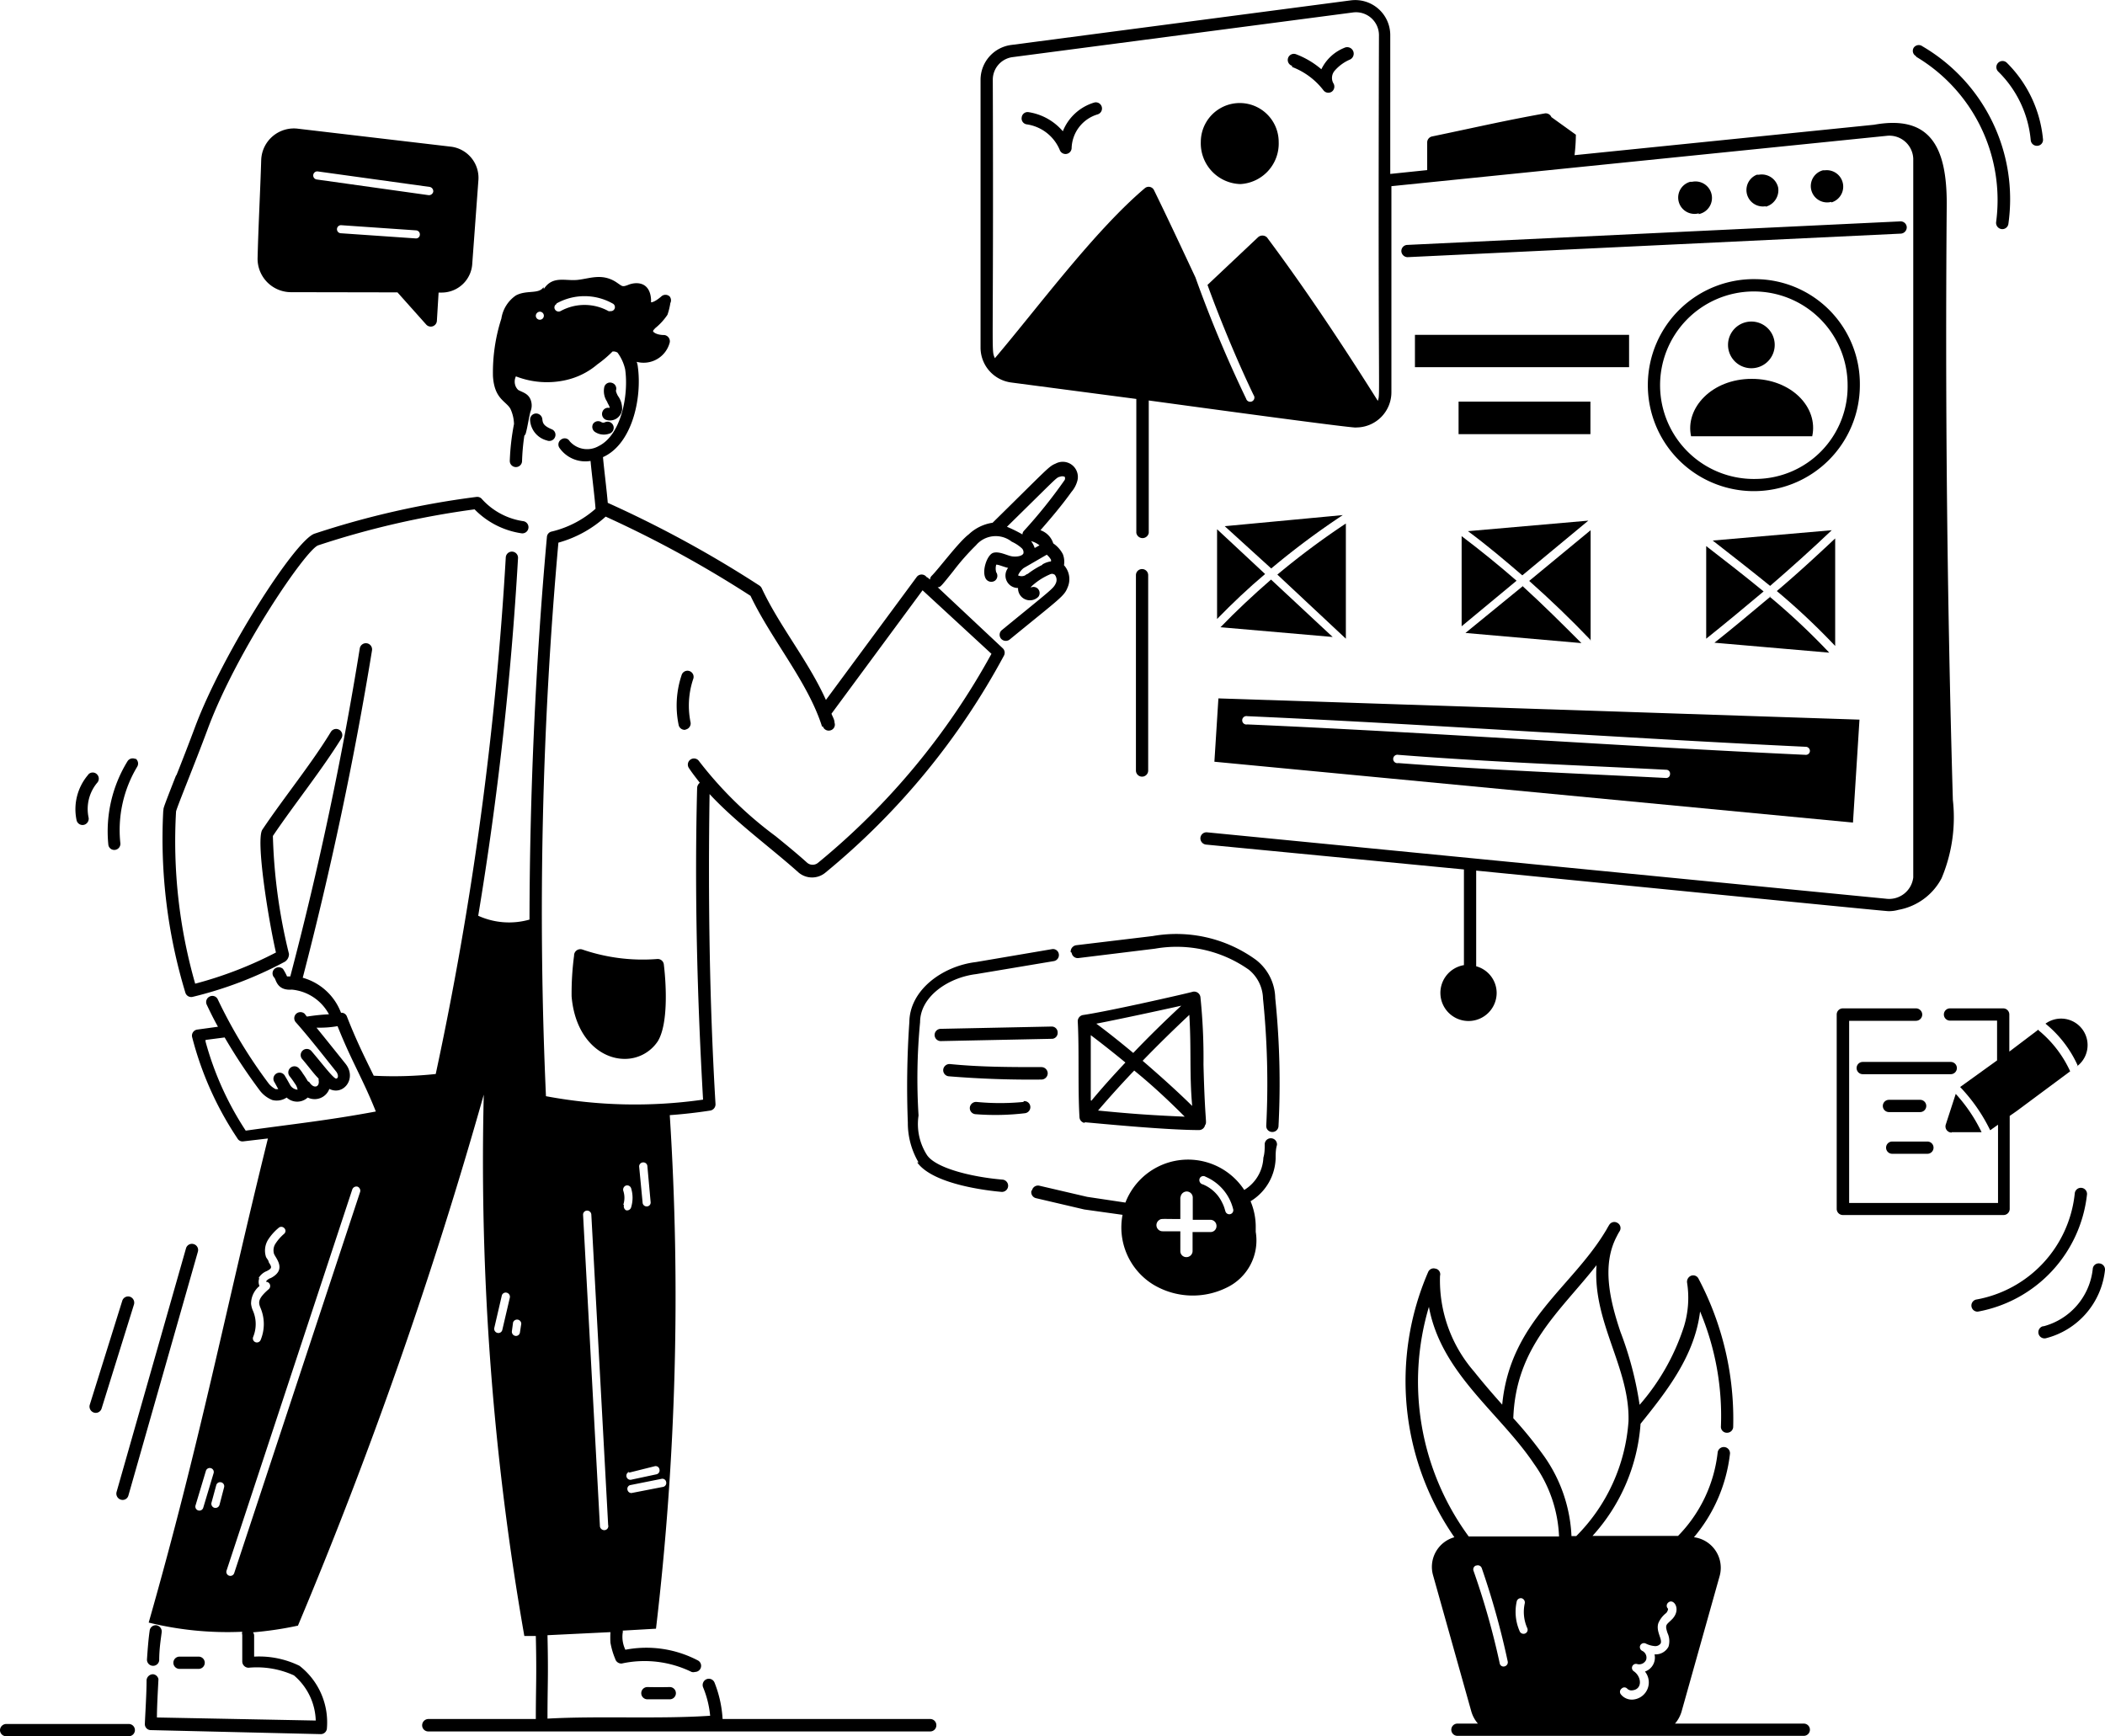 <svg id="Layer_1" data-name="Layer 1" xmlns="http://www.w3.org/2000/svg" viewBox="0 0 110 90.74"><path d="M33.83,90.67a.32.32,0,0,0-.32.32.32.32,0,0,0,.31.32H35a.32.32,0,0,0,.32-.32.32.32,0,0,0-.31-.32C34.3,90.68,34.52,90.68,33.83,90.67Z" transform="translate(0 -2.5)"/><path d="M8,89.56a.32.32,0,0,0,.32-.29c0-.59.08-1.07.13-1.47a.33.33,0,0,0-.28-.36.32.32,0,0,0-.35.29c-.06.41-.1.91-.14,1.5a.32.32,0,0,0,.32.33Z" transform="translate(0 -2.5)"/><path d="M10.38,89.72a.32.32,0,0,0,.32-.32.32.32,0,0,0-.32-.32h-1a.32.32,0,0,0-.32.32.32.32,0,0,0,.32.32S10.41,89.72,10.38,89.72Z" transform="translate(0 -2.5)"/><path d="M29,25.35a.31.31,0,0,0-.18-.42c-.42-.18-.46-.32-.48-.53a.33.33,0,0,0-.34-.29.32.32,0,0,0-.3.34,1.17,1.17,0,0,0,.88,1.07A.32.32,0,0,0,29,25.35Z" transform="translate(0 -2.5)"/><path d="M31.49,24a.33.33,0,0,0,.15.43.64.64,0,0,0,.87-.53,1.13,1.13,0,0,0-.22-.71s-.12-.22-.1-.29a.31.31,0,0,0-.21-.39.31.31,0,0,0-.4.21,1,1,0,0,0,.15.78v0c0,.05.16.27.12.32A.31.31,0,0,0,31.49,24Z" transform="translate(0 -2.5)"/><path d="M31,24.64a.32.32,0,0,0,.1.44.84.84,0,0,0,.72.09.32.32,0,1,0-.21-.6.21.21,0,0,1-.17,0A.32.32,0,0,0,31,24.64Z" transform="translate(0 -2.5)"/><path d="M9.21,43c-.81,2.06-.63,1.65-.68,1.89a27.72,27.72,0,0,0,1.16,9.5.32.32,0,0,0,.37.21,20.23,20.23,0,0,0,4.83-1.84.47.47,0,0,0,.21-.41,28.85,28.85,0,0,1-.84-6.16c1.09-1.62,2.54-3.42,3.58-5.1a.32.32,0,1,0-.55-.34c-1,1.65-2.49,3.48-3.58,5.11-.35.52.3,4.63.71,6.42a20.43,20.43,0,0,1-4.22,1.63,27.05,27.05,0,0,1-1-9c.07-.29.94-2.39,1.64-4.27C12.34,36.56,16,31.2,16.63,31a45,45,0,0,1,8.17-1.88,4.3,4.3,0,0,0,2.44,1.25.32.32,0,0,0,.37-.25.32.32,0,0,0-.25-.38,3.62,3.62,0,0,1-2.17-1.15.32.32,0,0,0-.29-.12,45,45,0,0,0-8.46,1.92c-1,.32-4.77,6.19-6.23,10.06-.34.91-.7,1.84-1,2.59Z" transform="translate(0 -2.5)"/><path d="M35.82,40.63a.33.33,0,0,0,.27-.36A4.37,4.37,0,0,1,36.22,38a.32.32,0,0,0-.17-.42.32.32,0,0,0-.42.17,5,5,0,0,0-.17,2.62.32.32,0,0,0,.36.27Z" transform="translate(0 -2.5)"/><path d="M30,52.44a15,15,0,0,0-.13,2.13c.18,2.17,1.51,3.27,2.77,3.27a2.06,2.06,0,0,0,1.74-.93c.54-.9.44-2.92.31-4a.32.32,0,0,0-.34-.29,9.71,9.71,0,0,1-3.93-.5.33.33,0,0,0-.42.28Z" transform="translate(0 -2.5)"/><path d="M28.4,17.51c-.25.38-.88.13-1.44.43a1.79,1.79,0,0,0-.76,1.21,9.19,9.19,0,0,0-.44,3c.07,1.2.67,1.3.91,1.71a2,2,0,0,1,.19.8,12.32,12.32,0,0,0-.22,1.91.32.32,0,0,0,.3.34.32.32,0,0,0,.34-.3,11.57,11.57,0,0,1,.12-1.34.29.29,0,0,0,.08-.14c.09-.33.16-.82.24-1.12a.83.83,0,0,0,0-.64c-.14-.32-.43-.37-.64-.49a.61.61,0,0,1-.12-.16.63.63,0,0,1,0-.55,4.48,4.48,0,0,0,2.63.19,3.82,3.82,0,0,0,1.63-.82,6,6,0,0,0,.79-.67.4.4,0,0,1,.26.06,2.32,2.32,0,0,1,.4.88c.19,1.34-.21,3.42-1.38,4a1.21,1.21,0,0,1-1.52-.25.3.3,0,0,0-.43-.1.31.31,0,0,0-.11.44,1.65,1.65,0,0,0,1.63.69c.05.58.23,2,.26,2.5a5.32,5.32,0,0,1-2.29,1.19.31.31,0,0,0-.25.28c-.59,6.49-.9,13.5-.91,20a3.9,3.9,0,0,1-2.68-.2,175.69,175.69,0,0,0,2.08-18.69.32.32,0,0,0-.3-.34.32.32,0,0,0-.34.3,177.18,177.18,0,0,1-3.66,27v0a20.54,20.54,0,0,1-3.24.09c-.49-1-.91-1.84-1.4-3.09a.3.3,0,0,0-.31-.2,3,3,0,0,0-2-1.83c1.47-5.65,2.69-11.4,3.62-17.11a.32.32,0,0,0-.64-.1c-.92,5.72-2.14,11.48-3.63,17.14H15a2.75,2.75,0,0,0-.21-.39.33.33,0,0,0-.45,0,.32.32,0,0,0,0,.46c.09.11.14.68.91.62a2.46,2.46,0,0,1,1.94,1.29,10.48,10.48,0,0,0-1.15.12.76.76,0,0,1-.11-.14.33.33,0,0,0-.46,0,.32.32,0,0,0,0,.45c.7.79,1.51,1.83,2.11,2.58.08.11.13.31,0,.35s-.73-.77-1.29-1.42a.32.32,0,1,0-.48.42c.34.4.58.74.84,1v.08c.07.36-.25.48-.48.11L16.08,59a3.73,3.73,0,0,0-.25-.39,1.58,1.58,0,0,0-.23-.3.32.32,0,0,0-.47.43,4.73,4.73,0,0,1,.28.39.71.71,0,0,1,.14.32.5.5,0,0,1-.38-.23c-.09-.16-.17-.31-.27-.47a.32.32,0,1,0-.55.32l.19.35H14.4a1.15,1.15,0,0,1-.35-.28,25.8,25.8,0,0,1-2.67-4.41.31.31,0,0,0-.42-.15.32.32,0,0,0-.16.42c.18.38.37.77.59,1.16l-1.09.15a.32.32,0,0,0-.26.39A17.21,17.21,0,0,0,12.41,62a.3.3,0,0,0,.31.15L14,62c-2.27,9.18-3.51,15.76-6.23,25.3a17.19,17.19,0,0,0,4.89.48.27.27,0,0,0,0,.16c0,.47,0,.89,0,1.39a.33.33,0,0,0,.33.33,4.67,4.67,0,0,1,2.37.4,3.22,3.22,0,0,1,1.14,2.36L8.2,92.26c0-.53.05-1.4.08-2A.32.32,0,0,0,8,90a.34.34,0,0,0-.34.3c0,.7-.07,1.77-.09,2.29a.31.31,0,0,0,.31.33l8.88.21a.32.32,0,0,0,.32-.27,3.74,3.74,0,0,0-1.43-3.3,4.79,4.79,0,0,0-2.37-.48c0-.37,0-.74,0-1.09a.28.28,0,0,0-.06-.18,18.41,18.41,0,0,0,2.35-.35,240.23,240.23,0,0,0,9.71-27.75A143.48,143.48,0,0,0,27.4,88L28,88c.05,2.12,0,2.68,0,4.34H22.38a.33.33,0,0,0-.32.33.32.32,0,0,0,.32.32l26.23,0a.32.32,0,0,0,.32-.32.32.32,0,0,0-.32-.33H37.76a6.05,6.05,0,0,0-.42-1.9.32.32,0,0,0-.42-.18.33.33,0,0,0-.18.42,5.14,5.14,0,0,1,.37,1.49c-2.67.18-5.8,0-8.5.15,0-1.84.05-2.1,0-4.36l3.29-.16a4.43,4.43,0,0,0,0,.55,3.92,3.92,0,0,0,.25.85.33.33,0,0,0,.34.24,5.6,5.6,0,0,1,3.65.44.31.31,0,0,0,.18,0,.32.32,0,0,0,.17-.59,5.79,5.79,0,0,0-3.81-.57,1.56,1.56,0,0,1-.14-.89.2.2,0,0,0,0-.11l1.74-.1A148.11,148.11,0,0,0,35,60.78c.7-.05,1.41-.13,2.12-.24a.33.33,0,0,0,.27-.34C37.07,54.82,37,49.36,37.08,44c1.37,1.48,3.2,2.8,4.65,4.1a1.09,1.09,0,0,0,1.41,0,37.85,37.85,0,0,0,9.32-11.33.32.32,0,0,0-.06-.39L49,33.19c.14,0,.14,0,.82-.85A12.34,12.34,0,0,1,51,31a1.35,1.35,0,0,1,1.87-.19,2,2,0,0,1,.51.33.29.29,0,0,1,.1.28c-.05.13-.31.19-.57.16s-.67-.28-1-.19-.64,1-.38,1.38a.34.34,0,0,0,.46.08.32.32,0,0,0,.07-.44.71.71,0,0,1,0-.4c.14,0,.39.12.62.17a.65.65,0,0,0,.52,1.05.62.62,0,0,0,1.06.46.32.32,0,0,0-.4-.48.31.31,0,0,1,.08-.1,3.33,3.33,0,0,1,.9-.58c.17-.09.24,0,.27,0a.42.42,0,0,1,.06.46c-.13.28-.24.33-2.84,2.46a.32.32,0,0,0,0,.45.33.33,0,0,0,.46,0c2.63-2.15,2.82-2.24,3-2.7a1.08,1.08,0,0,0-.19-1.16,1.09,1.09,0,0,0-.06-.58,1.53,1.53,0,0,0-.5-.56,1.07,1.07,0,0,0-.67-.69c.55-.63,1.12-1.3,1.62-2a1.48,1.48,0,0,0,.3-.55.79.79,0,0,0-1.13-.93c-.36.15-.39.24-3.29,3.09a2.3,2.3,0,0,0-1.25.61c-.52.39-1.59,1.83-1.94,2.17a.29.29,0,0,0-.08.19c-.12-.1-.11-.1-.18-.13a.32.32,0,0,0-.52,0l-4.74,6.42c-.93-2.06-2.44-3.87-3.36-5.85a.37.37,0,0,0-.12-.13,59.1,59.1,0,0,0-7.92-4.32c-.05-.62-.21-1.9-.25-2.39,1.52-.68,2.05-3.07,1.82-4.73a1,1,0,0,0-.06-.25A1.41,1.41,0,0,0,35,20.39a.33.33,0,0,0-.28-.38c-.43,0-.58-.16-.59-.19s0-.05.11-.17a3.17,3.17,0,0,0,.64-.7,3.61,3.61,0,0,0,.15-.61A.33.33,0,0,0,35,18a.32.32,0,0,0-.45,0c-.34.29-.49.3-.53.3s0,0,0,0,.09-1-.77-1a1.19,1.19,0,0,0-.45.1c-.31.11-.27.06-.64-.18-.74-.45-1.37-.15-2-.09s-1.28-.23-1.74.47ZM10.74,56.85l1-.13a29,29,0,0,0,1.82,2.75,1.54,1.54,0,0,0,.67.52.93.93,0,0,0,.75-.13.81.81,0,0,0,1.1,0,.82.82,0,0,0,1.13-.45c.74.37,1.45-.55.85-1.31-.44-.55-1-1.25-1.52-1.89.34,0,.62,0,1.1-.08.74,1.86,1.32,2.75,2,4.46-2.46.46-4.36.66-6.8,1a16.2,16.2,0,0,1-2.1-4.66ZM13.5,69.32a.85.85,0,0,1,.44-.39c.29-.15.27-.2.1-.47,0-.09-.1-.18-.14-.27a1.08,1.08,0,0,1,.11-.9,2.68,2.68,0,0,1,.54-.61.21.21,0,0,1,.3,0,.2.2,0,0,1,0,.3,2.39,2.39,0,0,0-.45.51.64.64,0,0,0-.08.54c.1.25.68.83-.18,1.27-.05,0-.25.13-.23.19a.22.22,0,0,1,.14.38c-.62.53-.54.73-.43,1a2.16,2.16,0,0,1,0,1.66.21.21,0,1,1-.39-.16,1.77,1.77,0,0,0,0-1.34,1.25,1.25,0,0,1-.11-.39,1.2,1.2,0,0,1,.44-.93.54.54,0,0,1,0-.43ZM10.36,81.44a.21.21,0,0,1-.14-.27l.54-1.8a.21.21,0,0,1,.26-.14.21.21,0,0,1,.14.27l-.54,1.8a.21.21,0,0,1-.26.14Zm1.35-1.21-.24.92a.22.22,0,0,1-.27.15.22.22,0,0,1-.15-.26l.25-.92a.21.21,0,0,1,.26-.15A.21.21,0,0,1,11.71,80.23Zm7.11-15.44L12.24,84.71a.21.21,0,0,1-.2.15.21.21,0,0,1-.2-.28l6.57-19.92a.23.23,0,0,1,.28-.14A.23.23,0,0,1,18.82,64.79Zm7.82,5.54L26.25,72a.21.21,0,0,1-.26.16.22.22,0,0,1-.16-.26l.39-1.68a.21.21,0,0,1,.26-.16A.22.22,0,0,1,26.64,70.33Zm.53,1.81a.21.21,0,0,1-.21.18.22.22,0,0,1-.21-.25l.06-.45a.22.22,0,0,1,.43.06Zm26.9-41a1.26,1.26,0,0,0-.19-.36,1.21,1.21,0,0,1,.44.22l-.25.14Zm.4.88a4.42,4.42,0,0,0-.76.47.39.39,0,0,0-.14.08.42.42,0,0,1-.37,0,1,1,0,0,1,.29-.38l1.21-.7a1,1,0,0,1,.22.26.24.24,0,0,1,0,.09A1.18,1.18,0,0,0,54.47,32Zm.91-4.6a.32.32,0,0,1,.26,0,.21.21,0,0,1,0,.16,25.79,25.79,0,0,1-2.14,2.67.29.29,0,0,0-.07.18,7.65,7.65,0,0,0-.81-.4c2.61-2.56,2.55-2.54,2.74-2.61ZM31.57,82.47a.23.23,0,0,1-.22-.2L30.47,66a.21.21,0,0,1,.2-.23.22.22,0,0,1,.23.2l.88,16.23A.21.21,0,0,1,31.57,82.47Zm1-17a1.17,1.17,0,0,0,0-.74.23.23,0,0,1,.14-.27.22.22,0,0,1,.27.14,1.7,1.7,0,0,1,0,1,.22.22,0,0,1-.27.15A.24.24,0,0,1,32.61,65.47Zm.28,14,1.36-.34a.2.2,0,0,1,.25.16.21.21,0,0,1-.15.26L33,79.83a.21.21,0,0,1-.26-.15A.21.21,0,0,1,32.89,79.42Zm.55-16a.21.21,0,0,1,.21-.22.21.21,0,0,1,.22.2L34,65.33a.2.2,0,0,1-.2.22.21.21,0,0,1-.22-.2Zm1.19,16.75L33,80.53a.21.21,0,0,1-.21-.17.2.2,0,0,1,.17-.25l1.6-.32a.2.2,0,0,1,.25.16.21.21,0,0,1-.16.26ZM43,40.46a.32.32,0,0,0,.4.21.31.31,0,0,0,.21-.4c0-.16-.1-.31-.16-.47l4.76-6.45,3.6,3.32a37.25,37.25,0,0,1-9.06,10.92.44.44,0,0,1-.57,0c-.51-.46-1.06-.91-1.65-1.39a20.17,20.17,0,0,1-4-3.92.32.32,0,1,0-.53.36c.17.26.37.51.57.77a.36.36,0,0,0-.14.26c-.14,5.41,0,10.89.31,16.3a25.16,25.16,0,0,1-8.21-.18,215.91,215.91,0,0,1,.65-28.93,6.09,6.09,0,0,0,2.47-1.36,58.62,58.62,0,0,1,7.57,4.14c1.1,2.31,3,4.5,3.74,6.84ZM28,19a.22.22,0,0,1,.21-.21.21.21,0,0,1,.21.21V19a.21.21,0,0,1-.21.21A.21.21,0,0,1,28,19Zm1.08-.64a3,3,0,0,1,2.93,0,.21.21,0,0,1-.11.4.19.19,0,0,1-.1,0,2.6,2.6,0,0,0-2.51,0,.22.22,0,0,1-.29-.09.2.2,0,0,1,.08-.28Z" transform="translate(0 -2.5)"/><path d="M6.41,80.89a.31.31,0,0,0,.3-.23l3.63-12.74a.32.32,0,0,0-.22-.4.32.32,0,0,0-.4.22L6.09,80.48a.33.33,0,0,0,.32.41Z" transform="translate(0 -2.5)"/><path d="M5,76.34a.32.32,0,0,0,.31-.23L7,70.68a.33.33,0,0,0-.21-.41.32.32,0,0,0-.4.21l-1.7,5.44A.33.33,0,0,0,5,76.34Z" transform="translate(0 -2.5)"/><path d="M7.1,42.18a.32.32,0,0,0-.44.11,7,7,0,0,0-1,4.34.31.31,0,0,0,.31.29.32.32,0,0,0,.32-.35,6.43,6.43,0,0,1,.88-4,.32.32,0,0,0-.11-.44Z" transform="translate(0 -2.5)"/><path d="M4.6,43A2.77,2.77,0,0,0,4,45.36a.32.32,0,0,0,.38.25.33.33,0,0,0,.25-.38,2.14,2.14,0,0,1,.44-1.81.32.32,0,0,0,0-.45.31.31,0,0,0-.45,0Z" transform="translate(0 -2.5)"/><path d="M53.9,64.73a.32.32,0,0,0,.24.39l2.52.59,2,.28a3.51,3.51,0,0,0,1.58,3.63h0a4,4,0,0,0,3.85.18,2.73,2.73,0,0,0,1.53-2.92v-.21a3.45,3.45,0,0,0-.27-1.39l.11-.07a2.72,2.72,0,0,0,1.2-2.15c0-.24,0-.48.07-.72a.32.32,0,0,0-.29-.35.32.32,0,0,0-.35.29c0,.24,0,.49-.07.72a2.08,2.08,0,0,1-1,1.69l0,0a3.51,3.51,0,0,0-6.21.66l-2-.3-2.49-.58a.32.32,0,0,0-.39.24Zm8.79-.64A.21.21,0,0,1,63,64a2.49,2.49,0,0,1,1.44,1.69.21.21,0,0,1-.31.24c-.14-.09-.07-.2-.27-.59a1.92,1.92,0,0,0-1-.94A.23.23,0,0,1,62.69,64.09Zm-1,1a.33.33,0,0,1,.32-.32.32.32,0,0,1,.32.33s0,1.22,0,1.15h.93a.32.32,0,0,1,.31.33.31.31,0,0,1-.32.31h-.93v1a.32.32,0,0,1-.32.31.31.31,0,0,1-.32-.32V66.85h-.92a.32.32,0,0,1-.18-.59c.11-.08.14-.05,1.1-.05,0,0,0-1.22,0-1.15Z" transform="translate(0 -2.5)"/><path d="M47.93,63.25c.84,1.18,3.81,1.49,4.4,1.54a.32.32,0,1,0,.06-.64c-1.56-.13-3.45-.58-3.94-1.27A3,3,0,0,1,48,60.8a31,31,0,0,1,.08-4.87c0-1.34,1.46-2.34,2.93-2.52l4.06-.68a.32.32,0,0,0,.26-.37A.31.31,0,0,0,55,52.1l-4,.68c-1.75.21-3.46,1.46-3.48,3.13a49.2,49.2,0,0,0-.08,5.26,4.06,4.06,0,0,0,.56,2.08Z" transform="translate(0 -2.5)"/><path d="M56,52.29a.32.32,0,0,0,.36.28l4-.49a6.54,6.54,0,0,1,4.9,1.1A2,2,0,0,1,66,54.69a43.55,43.55,0,0,1,.17,6.64.31.31,0,0,0,.3.33.32.32,0,0,0,.34-.3,43.28,43.28,0,0,0-.17-6.69,2.59,2.59,0,0,0-1-2,7.08,7.08,0,0,0-5.4-1.25l-4,.48a.34.34,0,0,0-.29.36Z" transform="translate(0 -2.5)"/><path d="M55.27,56.47a.31.31,0,0,0-.32-.32l-5.8.12a.32.32,0,0,0-.31.33.32.32,0,0,0,.33.31L55,56.79A.31.31,0,0,0,55.27,56.47Z" transform="translate(0 -2.5)"/><path d="M54.75,58.59a.33.33,0,0,0-.32-.32c-1.59,0-3.2,0-4.79-.16a.33.33,0,0,0-.35.29.32.32,0,0,0,.29.35c1.6.13,3.23.19,4.85.17a.33.33,0,0,0,.32-.33Z" transform="translate(0 -2.5)"/><path d="M53.49,60.09a12.66,12.66,0,0,1-2.46,0,.33.33,0,0,0-.35.29.32.32,0,0,0,.29.35,13.19,13.19,0,0,0,2.59-.05.32.32,0,0,0,.28-.36.31.31,0,0,0-.35-.27Z" transform="translate(0 -2.5)"/><path d="M56.66,61.15c.72.06,4.23.41,6,.41a.32.32,0,0,0,.31-.25c.12-.19,0,0-.08-3.17a31.05,31.05,0,0,0-.16-3.53.33.33,0,0,0-.43-.27c-.28.08-4.29,1-5.72,1.21a.33.33,0,0,0-.26.34c.08,1.47,0,3.49.09,5a.32.32,0,0,0,.29.3ZM57,60c0-1.09,0-2.29,0-3.4.57.43,1.19.92,1.81,1.43-.61.65-1.2,1.3-1.78,2Zm.38.54c.61-.71,1.24-1.41,1.89-2.09,1,.81,1.88,1.65,2.64,2.41-1.9-.08-3-.17-4.53-.32Zm4.77-5c.11,1.79,0,3.11.15,4.76-.75-.74-1.66-1.56-2.59-2.36.79-.82,1.61-1.62,2.44-2.4Zm-.42-.48c-.86.8-1.7,1.62-2.51,2.47-.66-.55-1.31-1.07-1.93-1.53,1.23-.24,3.23-.67,4.44-.94Z" transform="translate(0 -2.5)"/><path d="M64.82,12.12a2.12,2.12,0,0,0,2-2.2,2,2,0,1,0-4.07,0A2.13,2.13,0,0,0,64.82,12.12Z" transform="translate(0 -2.5)"/><path d="M53.66,9a2.21,2.21,0,0,1,1.72,1.34.32.32,0,0,0,.62-.11,1.9,1.9,0,0,1,1.35-1.75.32.32,0,0,0-.17-.62,2.55,2.55,0,0,0-1.64,1.5,2.94,2.94,0,0,0-1.8-1,.31.31,0,0,0-.35.28.31.31,0,0,0,.27.36Z" transform="translate(0 -2.5)"/><path d="M67.52,6a3.74,3.74,0,0,1,1.64,1.22l0,0a.32.32,0,0,0,.45.06.33.33,0,0,0,.06-.44s0,0,0,0a.58.58,0,0,1,.08-.65,2.21,2.21,0,0,1,.8-.58A.32.32,0,1,0,70.25,5a2.27,2.27,0,0,0-1.2,1.12,4.46,4.46,0,0,0-1.31-.78.32.32,0,1,0-.22.6Z" transform="translate(0 -2.5)"/><path d="M91.8,17.09a5.54,5.54,0,1,0,5.39,5.54A5.48,5.48,0,0,0,91.8,17.09Zm0,10.44a4.9,4.9,0,1,1,4.75-4.9A4.83,4.83,0,0,1,91.8,27.53Z" transform="translate(0 -2.5)"/><path d="M73.94,20H85.13v1.69H73.94Z" transform="translate(0 -2.5)"/><path d="M76.22,23.49h6.89v1.7H76.22Z" transform="translate(0 -2.5)"/><path d="M73.23,15.63a.33.33,0,0,0,.32.31l25.78-1.23a.33.33,0,0,0,.31-.34.32.32,0,0,0-.34-.3L73.54,15.3a.32.32,0,0,0-.31.33Z" transform="translate(0 -2.5)"/><path d="M70.33,35.86v-6a40.57,40.57,0,0,0-3.58,2.67l3.58,3.35Z" transform="translate(0 -2.5)"/><path d="M63.6,34.85c.8-.82,1.63-1.61,2.51-2.35L63.6,30.16Z" transform="translate(0 -2.5)"/><path d="M63.77,35.28l5.87.51-3.22-3c-.92.8-1.81,1.63-2.65,2.5Z" transform="translate(0 -2.5)"/><path d="M66.43,32.21a40.81,40.81,0,0,1,3.74-2.79L64,30Z" transform="translate(0 -2.5)"/><path d="M83,29.71l-6.29.55c1,.74,1.91,1.51,2.84,2.31Z" transform="translate(0 -2.5)"/><path d="M83.12,36V30.21l-3.21,2.65q1.66,1.47,3.19,3.07l0,0Z" transform="translate(0 -2.5)"/><path d="M76.38,35.23l2.87-2.38c-.93-.81-1.89-1.59-2.87-2.33Z" transform="translate(0 -2.5)"/><path d="M79.58,33.13l-3,2.45,6.06.53c-1-1-2-2-3.1-3Z" transform="translate(0 -2.5)"/><path d="M95.73,30.21l-6.23.54c1,.78,2,1.56,3,2.37,1.1-.95,2.18-1.92,3.22-2.91Z" transform="translate(0 -2.5)"/><path d="M89.16,35.88h0c1-.8,2-1.63,3-2.47-1-.82-2-1.6-3-2.37Z" transform="translate(0 -2.5)"/><path d="M92.52,33.68c-1,.83-1.94,1.63-2.93,2.41l6,.52a35.75,35.75,0,0,0-3.12-2.93Z" transform="translate(0 -2.5)"/><path d="M95.9,30.64c-1,.94-2,1.86-3.05,2.75a35.76,35.76,0,0,1,3.05,2.87Z" transform="translate(0 -2.5)"/><path d="M91.41,21.74a1.22,1.22,0,1,0,0-2.43,1.22,1.22,0,0,0,0,2.43Z" transform="translate(0 -2.5)"/><path d="M91.54,22.3c-2.1,0-3.49,1.54-3.17,3H94.7c.33-1.51-1.09-3-3.16-3Z" transform="translate(0 -2.5)"/><path d="M88.77,13.69A.85.85,0,0,0,88.43,12l-.1,0a.85.85,0,0,0,.44,1.65Z" transform="translate(0 -2.5)"/><path d="M92.28,13.3a.89.89,0,0,0,.64-1,.88.88,0,0,0-1-.67l-.11,0a.86.86,0,0,0,.45,1.65Z" transform="translate(0 -2.5)"/><path d="M95.7,13.08a.86.86,0,0,0-.34-1.68l-.1,0a.85.85,0,0,0,.44,1.65Z" transform="translate(0 -2.5)"/><path d="M60,42.76V32.56a.32.32,0,0,0-.32-.32.32.32,0,0,0-.32.32v10.2a.32.32,0,0,0,.32.33A.32.32,0,0,0,60,42.76Z" transform="translate(0 -2.5)"/><path d="M82.28,10.61a9.77,9.77,0,0,0,.07-1.07l-1.28-.92a.32.32,0,0,0-.36-.19c-2.12.38-3.56.72-5.87,1.2a.32.32,0,0,0-.26.32l0,1.44-1.93.2V4.33a1.83,1.83,0,0,0-2.07-1.81L52.84,4.85a1.84,1.84,0,0,0-1.6,1.82v14a1.84,1.84,0,0,0,1.6,1.82l6.54.86v7a.33.33,0,0,0,.65,0V23.43C71.51,25,70.82,24.84,70.87,24.84A1.84,1.84,0,0,0,72.71,23V12.23L98.58,9.6a1.25,1.25,0,0,1,1.4,1.19c0,38.92,0,37.47,0,37.57a1.27,1.27,0,0,1-1.42,1.11L63.08,46a.32.32,0,0,0-.35.28.33.33,0,0,0,.29.36L76.5,47.94v5a1.47,1.47,0,1,0,1.71,1.45A1.45,1.45,0,0,0,77.14,53V48c14.66,1.45,21.38,2.12,21.55,2.12a1.86,1.86,0,0,0,.52-.07h0a3.18,3.18,0,0,0,2.25-1.65,8.2,8.2,0,0,0,.59-4.09q-.45-15.58-.32-31.18c0-2.94-.86-4.64-3.8-4.11L82.28,10.61ZM51.88,6.67a1.19,1.19,0,0,1,1-1.18L70.71,3.15a1.2,1.2,0,0,1,1.35,1.18C72,24.06,72.14,23,72,23.45c-2.1-3.34-4-6.14-5.79-8.54a.34.34,0,0,0-.48,0l-2.63,2.48c.68,1.88,1.62,4.12,2.41,5.76a.22.22,0,1,1-.39.19A65.89,65.89,0,0,1,62.47,17c-.81-1.73-1.48-3.16-2.16-4.55a.31.31,0,0,0-.49-.11c-2.63,2.23-5.55,6.19-7.83,8.88-.21-.48-.06.16-.11-14.5Z" transform="translate(0 -2.5)"/><path d="M96.83,45.49l.34-5.38L63.67,39l-.21,3.31Zm-9.76-2.33c-4.67-.24-9-.4-14-.78a.22.22,0,1,1,0-.43c5,.39,9.39.54,14,.78a.2.2,0,0,1,.2.23.2.2,0,0,1-.22.2ZM65.2,39.93c9.62.43,19.47,1.14,29.18,1.6a.22.22,0,0,1,.2.22.21.21,0,0,1-.22.2c-9.7-.45-19.56-1.17-29.18-1.59a.22.22,0,1,1,0-.43Z" transform="translate(0 -2.5)"/><path d="M20.77,17.78l1.5,1.68a.32.32,0,0,0,.56-.19l.09-1.48h.19a1.6,1.6,0,0,0,1.57-1.53L25,11.91a1.64,1.64,0,0,0-1.4-1.74l-8-.94a1.71,1.71,0,0,0-1.95,1.62c-.05,1.68-.15,3.49-.19,5.17a1.75,1.75,0,0,0,1.78,1.75Zm-3.16-3.32a.21.21,0,0,1,.23-.19l3.91.27a.21.21,0,0,1,.19.23.2.2,0,0,1-.22.19l-3.91-.27A.21.21,0,0,1,17.61,14.46Zm-1-3,5.85.81a.23.23,0,0,1,.18.25.23.23,0,0,1-.24.18l-5.85-.82a.21.21,0,1,1,.06-.42Z" transform="translate(0 -2.5)"/><path d="M100.12,55.2H96.3a.32.32,0,0,0-.32.32V65.68a.32.32,0,0,0,.32.32h8.4a.32.32,0,0,0,.32-.32V60.82l.36-.25,2.8-2.08a6,6,0,0,0-1.6-2.1.12.12,0,0,1-.06-.08L105,57.46V55.52a.32.32,0,0,0-.32-.32h-2.78a.32.32,0,1,0,0,.64h2.46v2.08l-1.93,1.39A8.88,8.88,0,0,1,104,61.57l.41-.29v4.09H96.63V55.85h3.49a.33.33,0,0,0,.33-.33.33.33,0,0,0-.33-.32Z" transform="translate(0 -2.5)"/><path d="M98.88,62.8h1.84a.32.32,0,0,0,0-.64H98.88a.32.32,0,0,0-.32.32A.32.32,0,0,0,98.88,62.8Z" transform="translate(0 -2.5)"/><path d="M101.94,58H97.35a.32.32,0,0,0-.33.32.32.32,0,0,0,.33.32h4.59a.32.32,0,0,0,0-.64Z" transform="translate(0 -2.5)"/><path d="M100.34,60.62a.32.32,0,0,0,.32-.32.32.32,0,0,0-.32-.32H98.71a.32.32,0,0,0-.32.32.32.32,0,0,0,.32.32Z" transform="translate(0 -2.5)"/><path d="M108.52,58.24A1.38,1.38,0,0,0,106.89,56l0,0a6,6,0,0,1,1.68,2.18Z" transform="translate(0 -2.5)"/><path d="M102,61.67h0c.46,0,1,0,1.55,0a8.24,8.24,0,0,0-1.35-2l-.52,1.6a.32.32,0,0,0,.3.42Z" transform="translate(0 -2.5)"/><path d="M0,92.92a.32.32,0,0,0,.32.32H6.73a.32.32,0,1,0,0-.64H.32A.33.33,0,0,0,0,92.92Z" transform="translate(0 -2.5)"/><path d="M100.14,5.47a8.72,8.72,0,0,1,4.17,8.64.33.33,0,0,0,.27.36.32.32,0,0,0,.37-.26,9.25,9.25,0,0,0-4.49-9.29A.32.32,0,0,0,100,5a.31.31,0,0,0,.12.43Z" transform="translate(0 -2.5)"/><path d="M106.12,9.83a.32.32,0,0,0,.32.29.31.31,0,0,0,.32-.34,6.48,6.48,0,0,0-1.89-4,.32.32,0,0,0-.45.46,5.75,5.75,0,0,1,1.7,3.6Z" transform="translate(0 -2.5)"/><path d="M109.06,64.92a.32.32,0,0,0-.29-.34.32.32,0,0,0-.35.29,6.29,6.29,0,0,1-5.16,5.55.32.32,0,0,0,.09.63,7,7,0,0,0,5.71-6.13Z" transform="translate(0 -2.5)"/><path d="M106.77,71.81a.32.32,0,1,0,.14.63A4.13,4.13,0,0,0,110,68.87a.32.32,0,0,0-.29-.34.31.31,0,0,0-.35.29,3.48,3.48,0,0,1-2.59,3Z" transform="translate(0 -2.5)"/><path d="M75,68.8a.31.31,0,0,0-.37.18A14.33,14.33,0,0,0,76,82.84a1.61,1.61,0,0,0-1.11,2l2,7.12a1.7,1.7,0,0,0,.34.62H76.16a.32.32,0,1,0,0,.64h18.1a.32.32,0,0,0,.32-.32.32.32,0,0,0-.32-.32H87.53a1.7,1.7,0,0,0,.34-.62l2-7.12a1.61,1.61,0,0,0-1.35-2A8.21,8.21,0,0,0,90.4,78.5a.32.32,0,0,0-.64-.1,7.4,7.4,0,0,1-2.07,4.37H83.22a9.74,9.74,0,0,0,2.51-5.86c1.36-1.69,2.83-3.55,3.11-5.87a14.09,14.09,0,0,1,1.09,6,.31.31,0,0,0,.32.34.32.32,0,0,0,.32-.29,15.7,15.7,0,0,0-1.81-7.76.31.31,0,0,0-.38-.16.34.34,0,0,0-.22.36A5.1,5.1,0,0,1,88,71.82a11.68,11.68,0,0,1-2.32,4.1,18,18,0,0,0-1-3.81c-.54-1.61-1-3.48-.19-5a2.69,2.69,0,0,1,.15-.27.31.31,0,0,0-.12-.43.31.31,0,0,0-.43.11c-.09.14-.18.32-.17.29-1.79,3-5,4.74-5.42,9.1-.5-.56-1-1.14-1.47-1.73a7.27,7.27,0,0,1-1.78-5A.3.3,0,0,0,75,68.8Zm2.15,15.52a.22.22,0,0,1,.28.13,41.17,41.17,0,0,1,1.36,4.89.22.22,0,0,1-.17.25.2.2,0,0,1-.25-.16A39.84,39.84,0,0,0,77,84.59a.21.21,0,0,1,.13-.27Zm2.66,3.27a.21.21,0,0,1-.11.28.22.22,0,0,1-.28-.1,2.52,2.52,0,0,1-.16-1.58.22.22,0,0,1,.26-.16.23.23,0,0,1,.16.26,2.08,2.08,0,0,0,.13,1.3Zm4.93,3.16a.2.2,0,0,1,.29,0,.31.31,0,0,0,.28.09c.53-.06.48-.72.06-1a.21.21,0,0,1,.19-.37.4.4,0,0,0,.46-.22.39.39,0,0,0-.2-.47.22.22,0,0,1-.11-.28.22.22,0,0,1,.28-.11,1.3,1.3,0,0,0,.49.14.34.34,0,0,0,.3-.14c.1-.23-.26-.63-.12-1.06a1.32,1.32,0,0,1,.41-.53c.08-.09.11-.21.09-.23a.21.21,0,0,1,0-.3c.27-.28.71.3.25.82-.32.34-.43.28-.27.76a1,1,0,0,1,.05.71.76.76,0,0,1-.73.4.77.77,0,0,1-.5.9.9.9,0,0,1-.59,1.46.73.73,0,0,1-.67-.27A.21.21,0,0,1,84.74,90.75ZM83.43,68.61c-.22,3,1.75,5.37,1.67,8.17a9.42,9.42,0,0,1-2.73,6h-.25a7.84,7.84,0,0,0-1.42-4.16,21.2,21.2,0,0,0-1.62-2c.13-3.74,2.43-5.56,4.35-8ZM80.16,79a7,7,0,0,1,1.31,3.8H76.75a13.68,13.68,0,0,1-2.08-12c.64,3.48,3.69,5.52,5.49,8.2Z" transform="translate(0 -2.5)"/></svg>